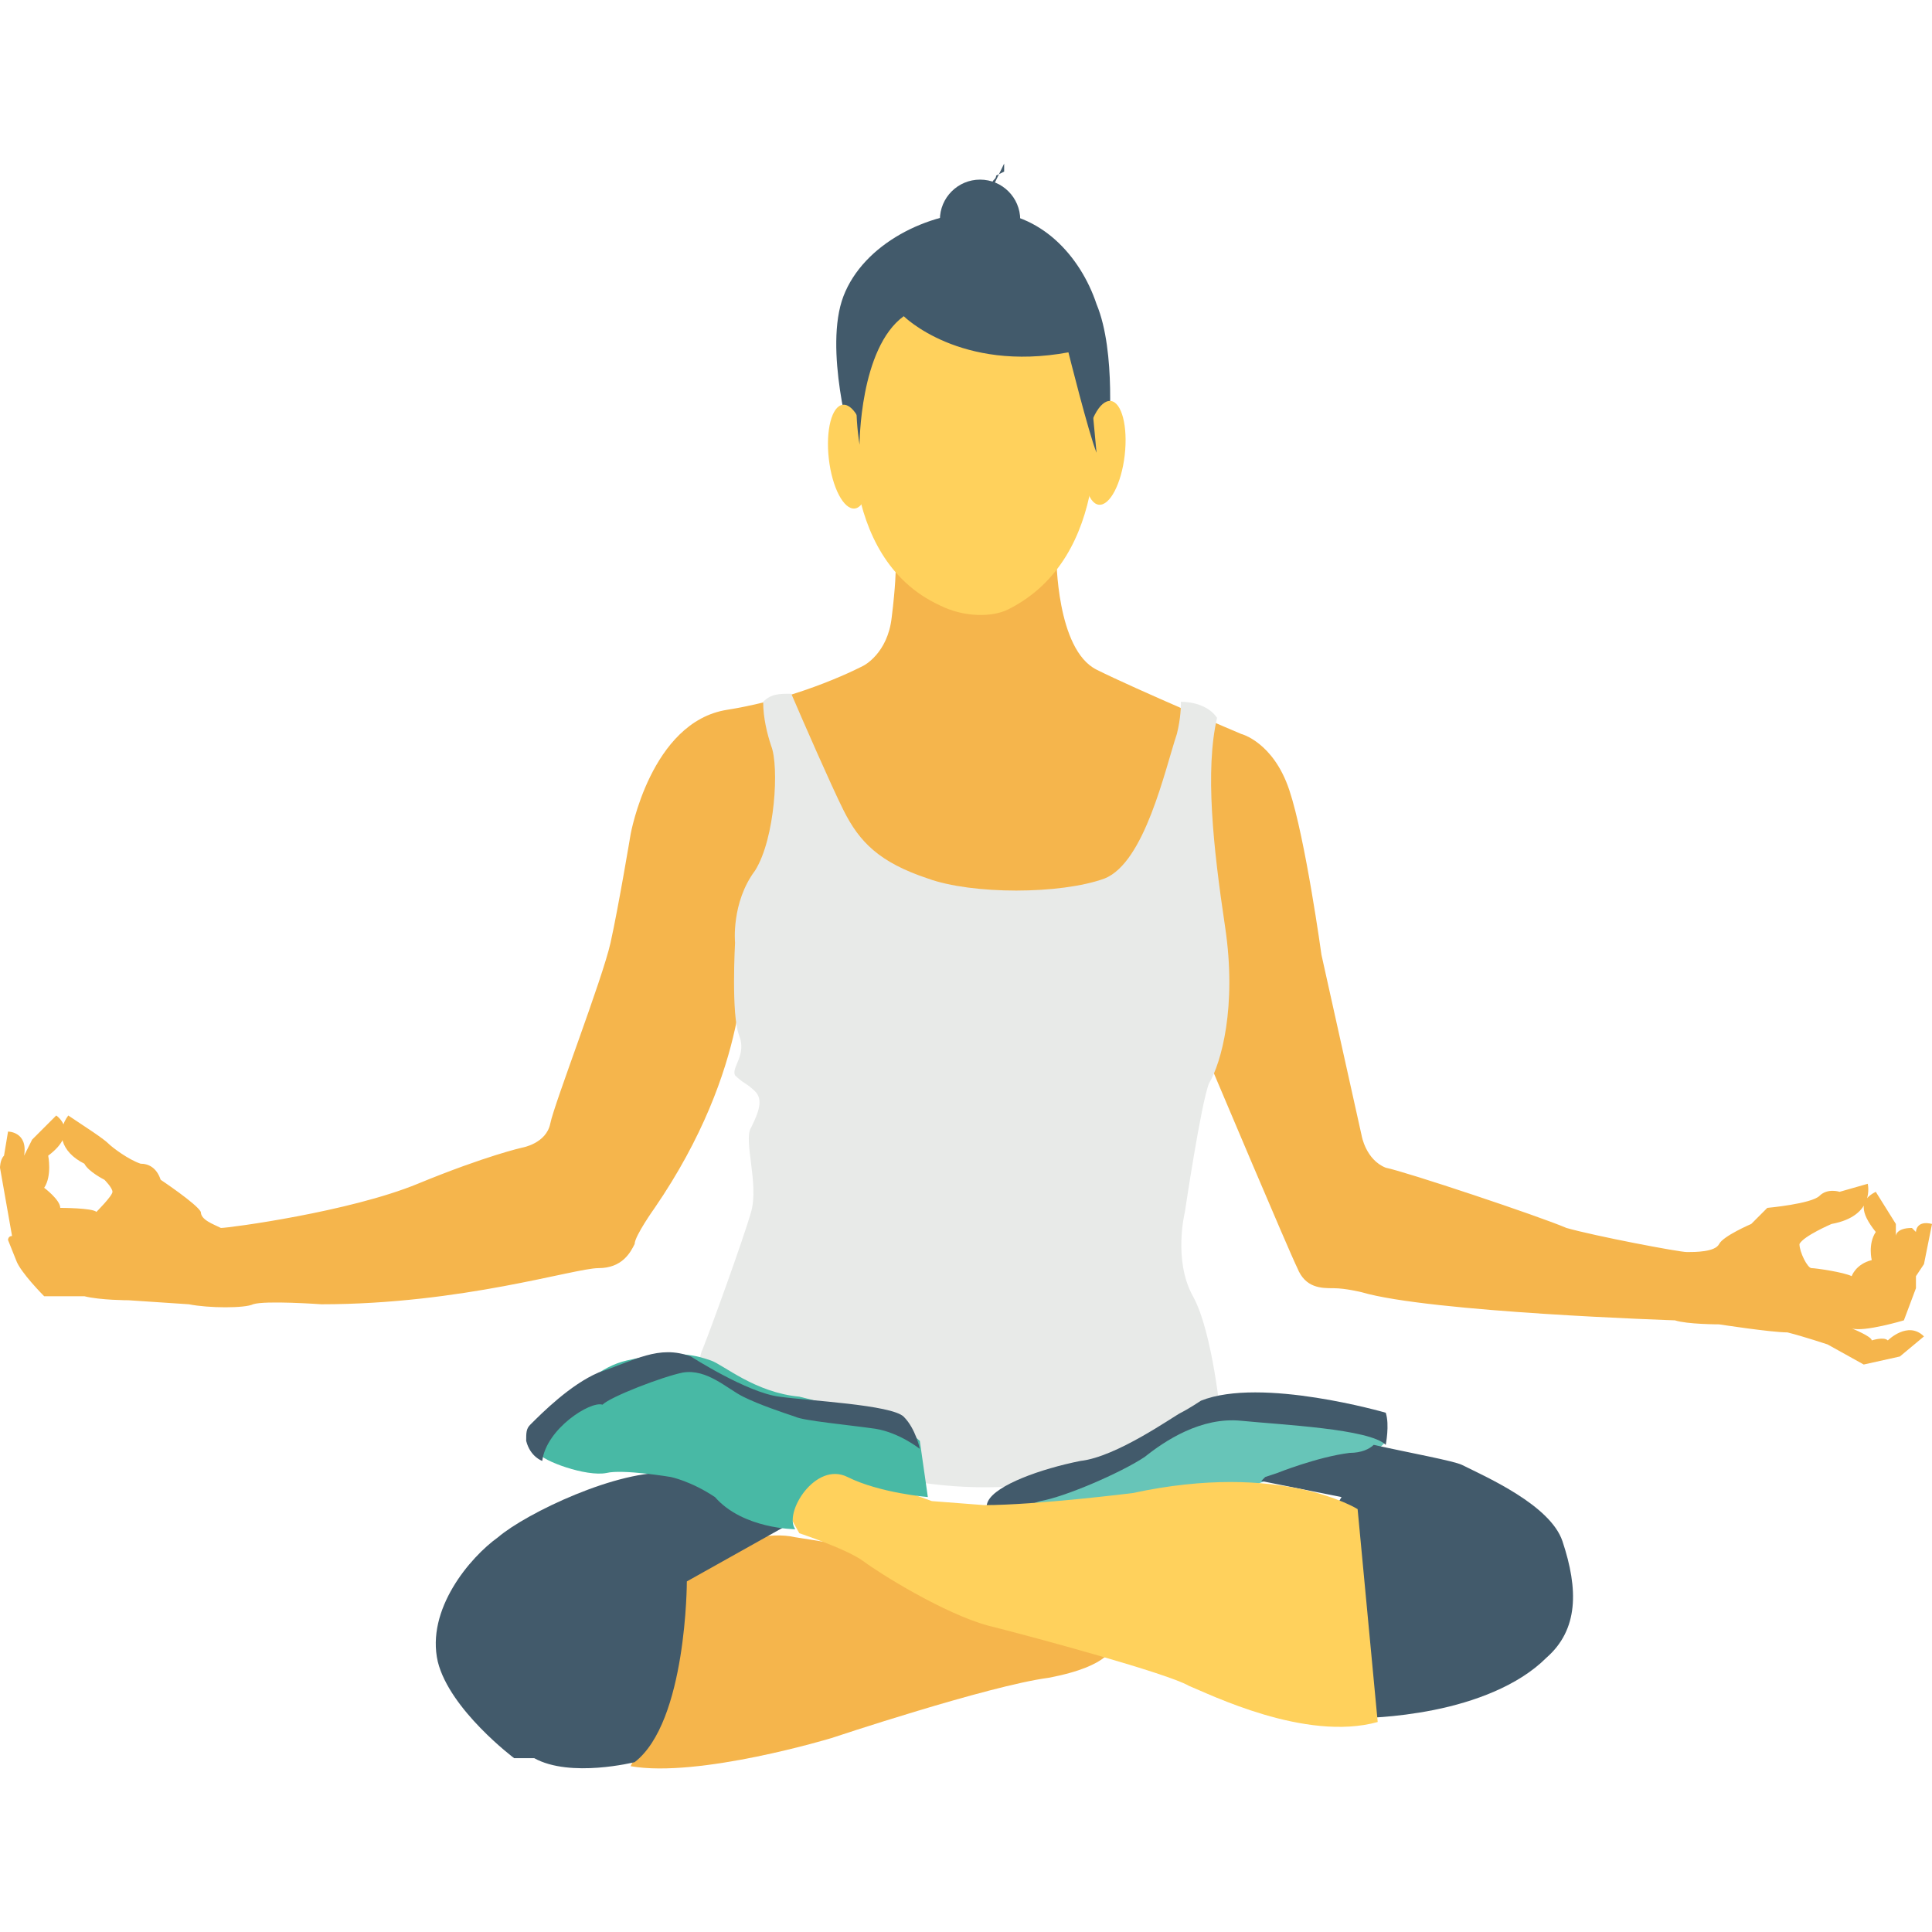 <svg width="200" height="200" viewBox="0 0 200 200" fill="none" xmlns="http://www.w3.org/2000/svg">
<g clip-path="url(#clip0)">
<path d="M7.068 115.476L9.563 117.139C9.563 117.139 10.811 117.971 11.227 118.386C11.643 118.802 13.306 120.05 14.553 120.465C15.384 120.465 16.216 120.881 16.632 122.129C16.632 122.129 20.374 124.624 20.79 125.455C20.79 126.286 22.037 126.702 22.869 127.118C23.7 127.118 36.174 125.455 43.243 122.545C50.312 119.634 54.054 118.802 54.054 118.802C54.054 118.802 56.549 118.387 56.965 116.308C57.38 114.229 62.37 101.339 63.202 97.597C64.033 93.854 65.28 86.37 65.28 86.37C65.28 86.37 67.359 74.728 75.26 73.48C83.16 72.233 89.397 68.906 89.397 68.906C89.397 68.906 91.892 67.659 92.308 63.917C92.724 60.59 92.724 58.927 92.724 58.927L109.356 57.68C109.356 57.68 109.356 67.243 113.514 69.322C117.672 71.401 128.483 75.975 128.483 75.975C128.483 75.975 131.809 76.807 133.472 81.796C135.136 86.786 136.798 98.844 136.798 98.844L140.957 117.555C140.957 117.555 141.373 120.05 143.451 120.881C145.53 121.297 159.252 125.871 162.162 127.118C165.073 127.95 173.805 129.613 174.636 129.613C175.468 129.613 177.547 129.613 177.963 128.782C178.378 127.95 181.289 126.703 181.289 126.703L182.952 125.039C182.952 125.039 187.526 124.623 188.358 123.792C189.189 122.961 190.437 123.376 190.437 123.376L193.347 122.545C193.347 122.545 194.179 125.871 189.605 126.703C189.605 126.703 186.695 127.95 186.279 128.782C186.279 129.613 187.11 131.276 187.526 131.276C187.942 131.276 190.853 131.692 191.685 132.108C191.685 132.108 192.1 130.861 193.763 130.445C193.763 130.445 193.347 128.781 194.179 127.534C192.516 125.455 192.516 124.208 194.179 123.376L196.258 126.702V127.949C196.258 127.949 196.258 127.118 197.922 127.118L198.337 127.534C198.337 127.534 198.337 126.286 200.001 126.702L199.169 130.86L198.338 132.108V133.355L197.09 136.682C197.09 136.682 192.932 137.929 191.685 137.513C191.685 137.513 193.764 138.345 193.764 138.76C193.764 138.76 195.011 138.345 195.427 138.76C195.427 138.76 197.506 136.682 199.169 138.345L196.674 140.423L192.932 141.255L189.19 139.176C189.19 139.176 186.695 138.345 185.032 137.929C183.369 137.929 177.964 137.097 177.964 137.097C177.964 137.097 174.637 137.097 173.39 136.681C173.39 136.681 148.026 135.85 140.957 133.77C140.957 133.77 139.294 133.355 138.047 133.355C136.799 133.355 135.136 133.355 134.304 131.276C133.473 129.612 125.573 110.901 125.573 110.901L76.924 98.843C76.924 98.843 77.755 110.486 67.776 125.039C67.776 125.039 65.698 127.949 65.698 128.781C65.281 129.612 64.45 131.276 61.955 131.276C59.461 131.276 47.818 135.018 33.265 135.018C33.265 135.018 27.444 134.602 26.197 135.018C25.365 135.434 21.623 135.434 19.544 135.018L13.307 134.602C13.307 134.602 10.396 134.602 8.733 134.186H4.574C4.574 134.186 2.079 131.691 1.663 130.444L0.831 128.365C0.831 128.365 0.831 127.949 1.247 127.949L0 120.881C0 120.881 0 120.05 0.416 119.634L0.832 117.139C0.832 117.139 2.911 117.139 2.495 119.634L3.327 117.971L5.821 115.476C5.821 115.476 8.316 117.139 4.99 119.634C4.99 119.634 5.406 121.713 4.574 122.96C4.574 122.96 6.237 124.208 6.237 125.039C6.237 125.039 9.564 125.039 9.98 125.455C9.98 125.455 11.643 123.792 11.643 123.376C11.643 122.96 10.812 122.129 10.812 122.129C10.812 122.129 9.148 121.297 8.733 120.465C6.237 119.218 5.821 117.139 7.068 115.476Z" fill="#F5B54C"/>
<path d="M101.455 26.91C103.752 26.91 105.614 25.049 105.614 22.752C105.614 20.456 103.752 18.594 101.455 18.594C99.159 18.594 97.297 20.456 97.297 22.752C97.297 25.049 99.159 26.91 101.455 26.91Z" fill="#425A6B"/>
<path d="M97.297 62.669C86.487 57.679 88.15 42.295 88.566 39.384C88.566 38.968 88.566 38.553 88.566 38.553C88.15 29.405 98.961 29.405 100.624 29.821H101.04C103.118 29.821 113.514 29.405 113.098 38.969C113.098 39.385 113.098 39.8 113.098 39.8C113.514 42.711 115.176 57.68 104.366 63.085C102.703 63.916 99.792 63.916 97.297 62.669Z" fill="#FFD15C"/>
<path d="M96.05 32.316C96.05 32.316 102.703 33.563 104.366 31.9C106.445 30.237 111.019 33.563 111.434 36.889C111.85 40.216 113.929 45.621 113.929 45.621L114.761 45.205C114.761 45.205 115.592 36.474 113.513 31.484C111.85 26.494 107.692 21.921 101.871 21.921C96.049 21.921 89.397 25.247 87.318 30.652C85.239 36.058 88.149 46.037 88.149 46.037H88.981C88.981 46.037 88.566 31.068 96.05 32.316Z" fill="#425A6B"/>
<path d="M116.43 47.117C116.772 44.151 116.124 41.641 114.984 41.509C113.843 41.378 112.641 43.675 112.3 46.641C111.958 49.606 112.605 52.117 113.746 52.248C114.886 52.38 116.088 50.082 116.43 47.117Z" fill="#FFD15C"/>
<path d="M85.801 47.509C86.142 50.475 87.344 52.772 88.485 52.641C89.625 52.509 90.273 49.999 89.931 47.033C89.589 44.068 88.387 41.77 87.247 41.902C86.106 42.033 85.459 44.544 85.801 47.509Z" fill="#FFD15C"/>
<path d="M103.95 16.931C103.95 17.347 103.95 17.763 103.95 17.763L103.119 18.179C103.119 18.595 102.703 18.595 102.703 19.01C101.871 20.257 101.455 22.752 102.287 24.831C102.287 25.247 102.703 26.078 102.703 26.494V26.91C102.703 26.91 103.95 26.91 103.119 26.91L103.535 27.742C103.95 28.158 104.366 28.573 104.782 28.989L105.198 29.405C105.198 29.405 106.029 29.405 105.614 29.405L106.029 29.821C107.692 31.069 108.108 32.316 108.108 32.732C108.108 33.563 108.108 33.563 108.108 33.563C108.108 33.563 107.692 33.147 106.444 33.147C106.029 33.147 105.197 33.563 104.781 33.563C104.365 33.563 103.95 33.563 103.95 33.979C103.534 33.979 103.118 33.979 102.702 34.395C101.039 34.811 99.376 34.811 98.129 34.395C96.465 33.979 95.634 33.564 95.634 33.979L103.95 16.931Z" fill="#425A6B"/>
<path d="M88.981 46.037C88.981 46.037 88.981 36.058 93.555 32.732C93.555 32.732 99.376 38.553 110.603 36.474C110.603 36.474 112.681 44.79 113.513 46.869L112.266 33.563L105.613 26.079L95.634 28.99C95.634 28.989 86.902 32.731 88.981 46.037Z" fill="#425A6B"/>
<path d="M123.493 134.187C125.571 137.929 126.403 147.077 126.403 147.077C97.297 164.124 72.765 144.166 72.765 144.166C72.765 144.166 71.934 141.255 72.765 139.592C73.597 137.513 76.923 128.366 77.755 125.455C78.586 122.544 76.923 117.971 77.755 116.723C78.586 115.06 79.002 113.812 78.171 112.981C77.339 112.15 76.923 112.15 76.092 111.318C75.676 110.486 77.339 109.239 76.508 107.16C75.676 105.081 76.092 97.596 76.092 97.596C76.092 97.596 75.676 93.438 78.171 90.112C80.249 86.786 80.665 79.301 79.834 77.222C79.418 75.975 79.002 74.311 79.002 72.648C79.834 71.817 80.666 71.817 81.913 71.817C83.161 74.728 86.071 81.38 87.319 83.875C88.982 87.201 91.061 89.28 96.05 90.943C100.624 92.607 109.772 92.607 114.346 90.943C118.504 89.28 120.583 79.717 121.83 75.975C122.246 74.311 122.246 73.064 122.246 72.648C123.493 72.648 125.157 73.064 125.988 74.312C124.741 79.717 125.572 87.617 126.82 95.933C128.067 104.249 126.404 110.071 125.156 112.15C124.325 114.228 122.661 125.455 122.661 125.455C122.661 125.455 121.414 130.445 123.493 134.187Z" fill="#E8EAE8"/>
<path d="M143.035 147.077L143.451 149.156C143.451 149.156 143.035 150.403 139.709 150.819C136.383 151.235 132.224 152.898 132.224 152.898L130.977 153.314L113.929 159.551L103.95 158.719C103.95 158.719 105.198 154.146 113.098 152.066C120.998 149.987 120.166 146.661 124.74 146.245C129.314 145.829 141.788 145.413 143.035 147.077Z" fill="#67C5B8"/>
<path d="M103.95 158.719C103.95 158.719 104.782 156.224 107.692 155.393C110.187 154.977 116.008 152.482 118.503 150.819C120.582 149.156 124.324 146.661 128.482 147.077C132.64 147.493 141.788 147.908 143.451 149.571C143.451 149.571 143.867 147.493 143.451 146.245C143.451 146.245 130.561 142.503 124.324 144.998C124.324 144.998 123.077 145.829 122.245 146.245C121.414 146.661 115.592 150.819 111.85 151.235C107.692 152.066 103.118 153.73 102.287 155.393C101.455 157.056 103.95 158.719 103.95 158.719Z" fill="#425A6B"/>
<path d="M68.191 163.293C68.191 163.293 76.923 157.887 82.328 159.135C87.734 159.966 89.397 160.382 89.397 160.382L115.176 170.361C115.176 170.361 115.176 172.44 108.523 173.688C102.286 174.519 86.07 179.925 86.07 179.925C86.07 179.925 72.349 184.083 65.28 182.835C69.023 175.351 70.686 168.698 68.191 163.293Z" fill="#F5B54C"/>
<path d="M160.083 171.609C157.173 174.52 152.599 176.182 148.441 177.014C144.283 177.846 140.956 177.846 140.956 177.846C140.956 177.846 138.462 172.44 138.046 164.956C137.63 157.471 137.63 157.056 137.63 157.056L138.877 154.977L130.561 153.313L130.977 152.897L132.225 152.481C132.225 152.481 136.383 150.818 139.709 150.403C140.956 150.403 141.788 149.987 142.204 149.571C145.946 150.403 150.52 151.234 151.352 151.65C153.846 152.897 160.499 155.808 161.747 159.55C163.41 164.54 163.41 168.698 160.083 171.609Z" fill="#425A6B"/>
<path d="M81.497 157.887L71.102 163.708C71.102 163.708 71.102 178.261 65.697 182.419C65.697 182.419 59.044 184.083 55.301 182.004C55.301 182.004 54.054 182.004 53.222 182.004C53.222 182.004 46.569 177.014 45.322 172.024C44.075 166.619 48.648 161.214 51.559 159.134C54.47 156.64 64.033 152.066 69.439 152.481C74.013 152.898 81.081 157.471 81.497 157.887Z" fill="#425A6B"/>
<path d="M80.665 154.977L82.744 158.719C82.744 158.719 87.734 160.382 89.397 161.63C91.06 162.877 97.713 167.035 102.287 168.283C107.276 169.53 120.998 173.272 123.077 174.52C125.156 175.351 135.135 180.341 142.619 178.262L140.54 156.224C140.54 156.224 132.64 151.235 117.256 154.561C117.256 154.561 107.276 155.809 101.871 155.809C96.465 155.393 96.465 155.393 96.465 155.393L86.07 151.65L80.665 154.977Z" fill="#FFD15C"/>
<path d="M92.724 147.077L95.218 149.156L96.05 154.977C96.05 154.977 91.06 154.561 87.734 152.898C84.408 151.234 81.081 156.64 82.328 158.303C82.328 158.303 76.923 158.303 74.013 154.977C71.518 153.314 69.439 152.898 69.439 152.898C69.439 152.898 64.449 152.067 62.786 152.482C60.707 152.898 56.133 151.235 55.717 150.403C55.301 149.572 59.46 142.087 64.865 140.84C70.271 139.593 72.35 140.424 73.597 140.84C74.844 141.256 78.171 144.166 82.745 144.582C87.734 145.829 92.724 147.077 92.724 147.077Z" fill="#48B9A5"/>
<path d="M56.133 151.234C56.133 151.234 54.886 150.818 54.47 149.156C54.47 148.324 54.47 147.908 54.886 147.492C56.133 146.245 59.044 143.334 61.954 142.087C65.696 140.839 68.191 139.176 71.517 140.423C71.517 140.423 77.338 144.166 80.665 144.581C83.576 144.997 92.308 145.413 93.555 146.66C94.802 147.908 95.218 149.987 95.218 149.987C95.218 149.987 93.139 148.323 90.645 147.908C87.734 147.492 83.16 147.076 82.329 146.66C81.082 146.244 78.587 145.413 76.923 144.581C75.26 143.75 73.181 141.671 70.686 142.087C68.607 142.503 63.202 144.581 62.37 145.413C61.123 144.997 56.549 147.908 56.133 151.234Z" fill="#425A6B"/>
</g>
<defs>
<clipPath id="clip0">
<rect width="200" height="200" fill="white"/>
</clipPath>
</defs>
</svg>

